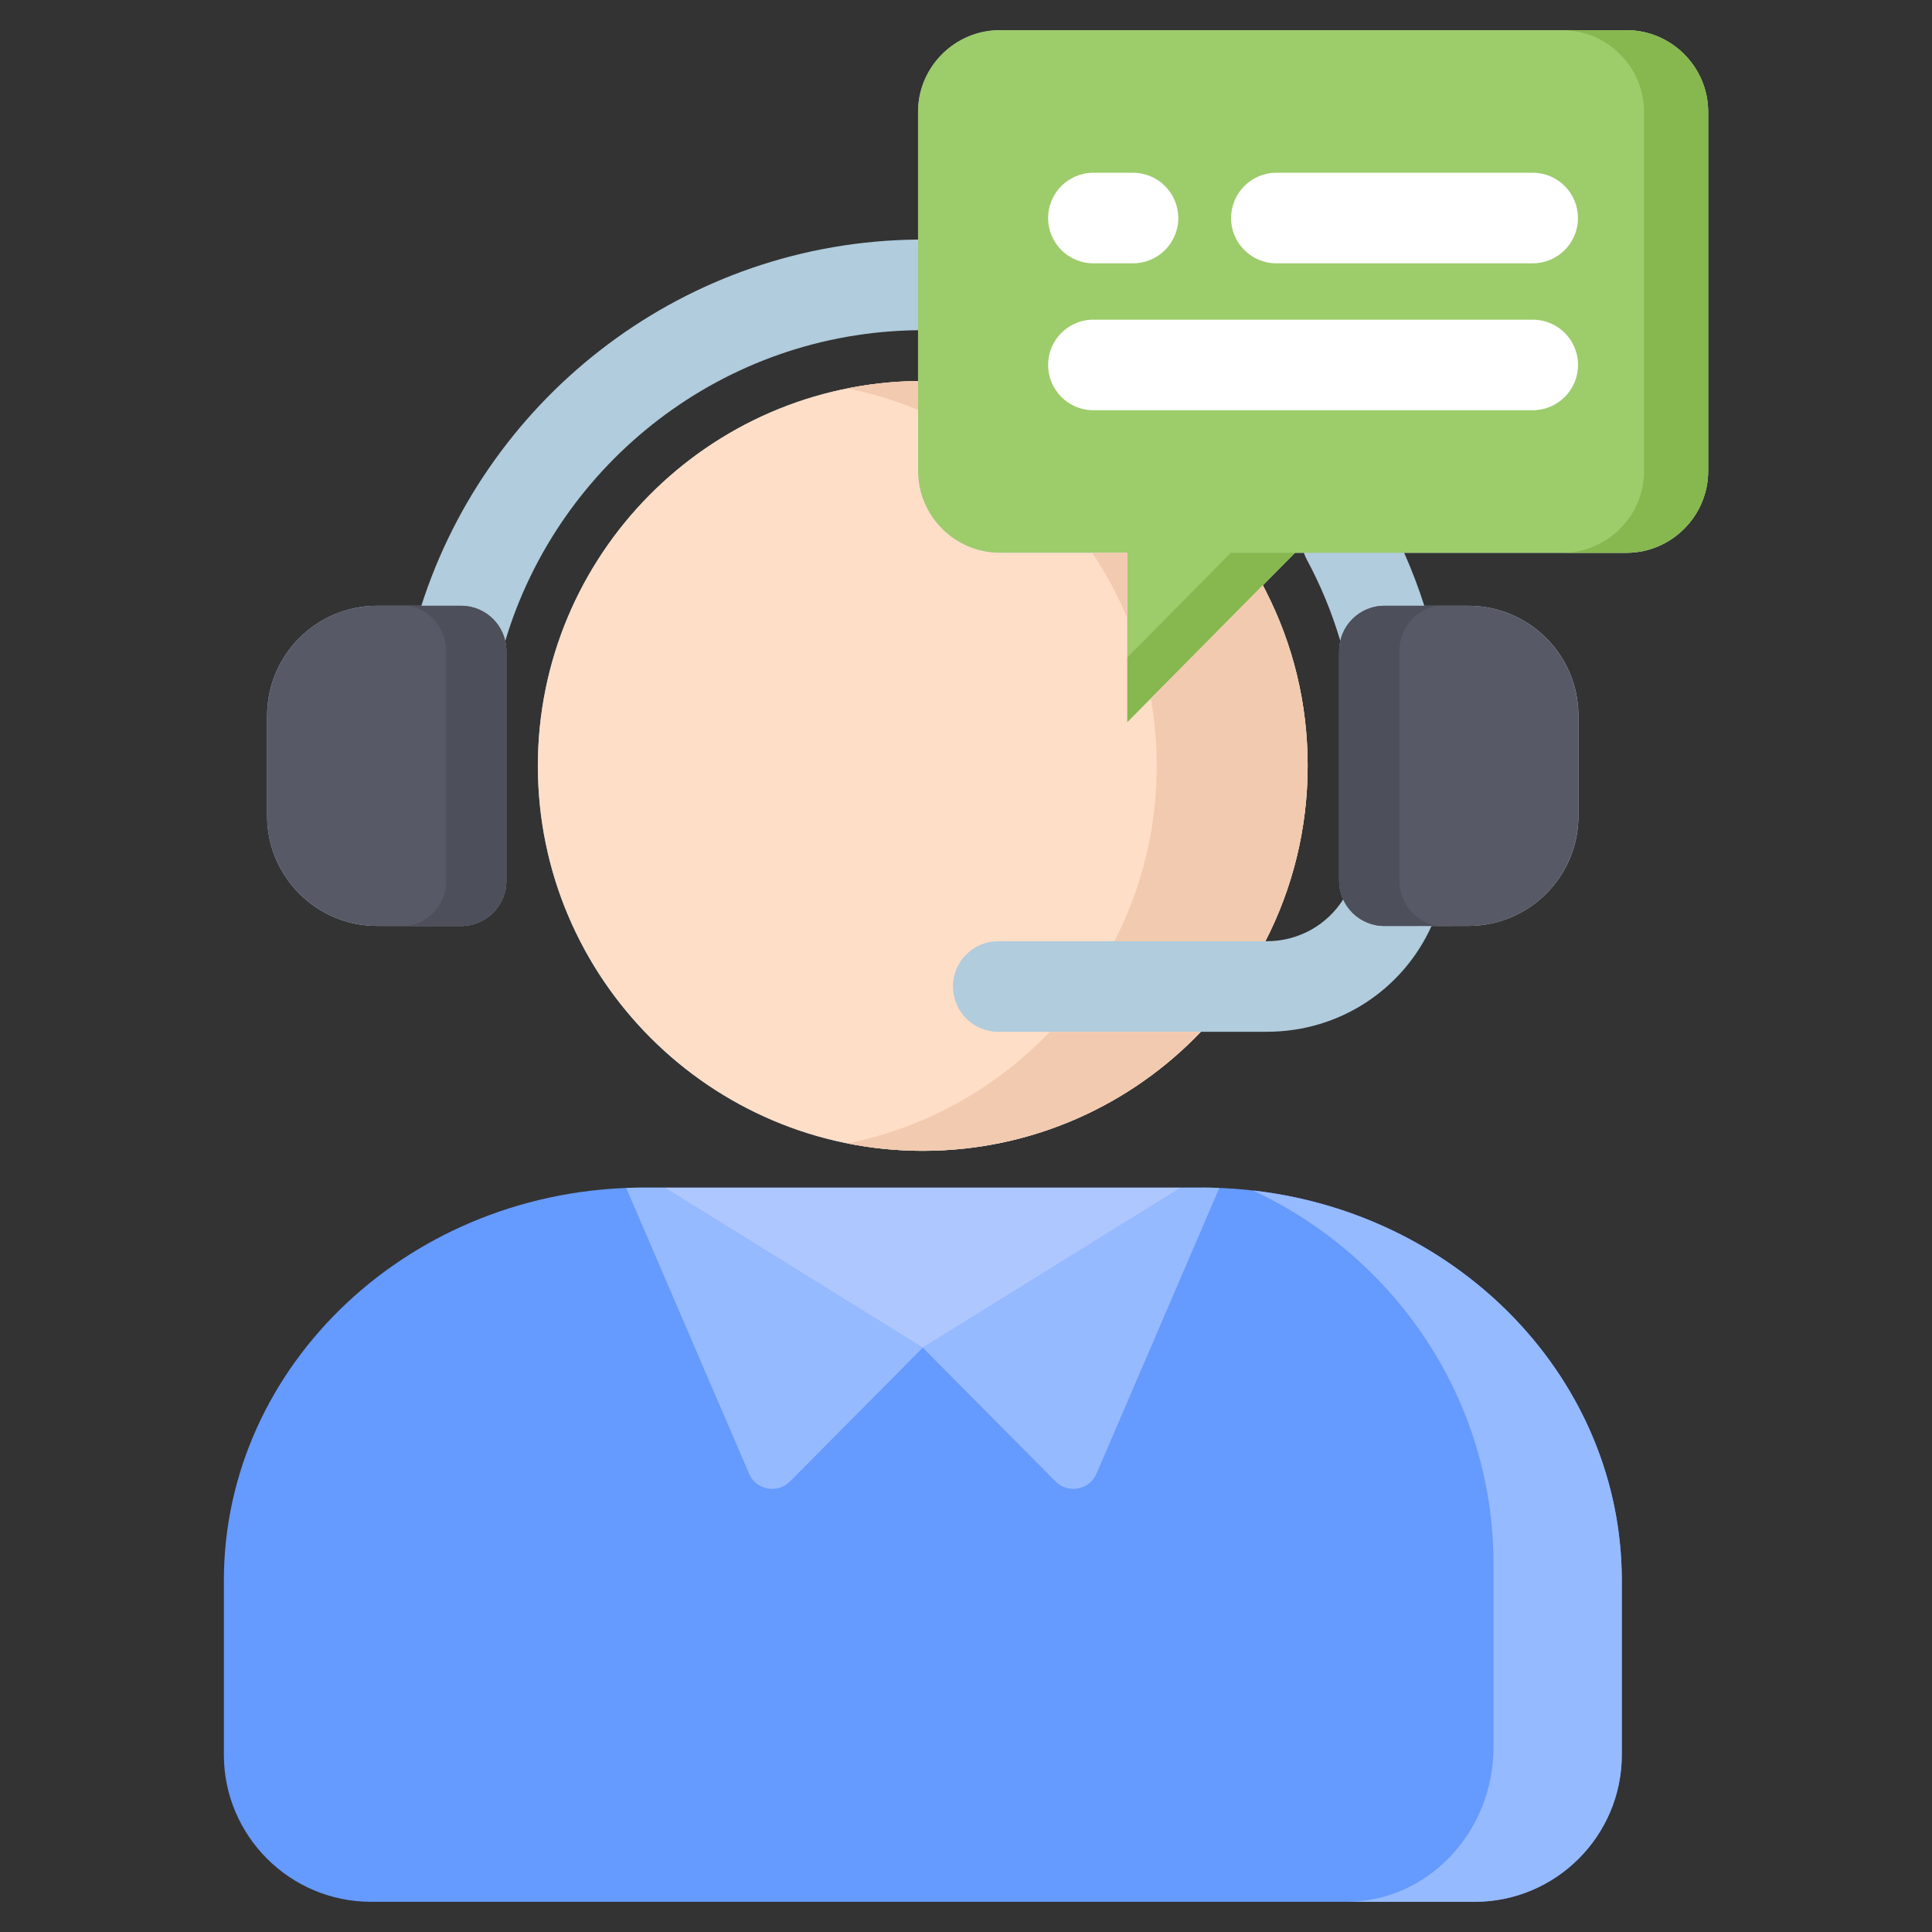 <svg width="24" height="24" viewBox="0 0 24 24" fill="none" xmlns="http://www.w3.org/2000/svg">
<rect x="0" y="0" width="24" height="24" fill="#333333" stroke="none"/>
<g clip-path="url(#clip0_226_1834)">
<path d="M20.205 0.375H12.419C11.861 0.375 11.405 0.833 11.405 1.389V2.976C8.518 3.001 6.072 4.907 5.234 7.525L4.683 7.525C3.931 7.525 3.318 8.137 3.318 8.89V10.137C3.318 10.89 3.931 11.502 4.683 11.502L5.728 11.503C6.039 11.503 6.29 11.251 6.29 10.941V8.088C6.29 8.045 6.285 8.004 6.276 7.964C6.939 5.75 8.984 4.128 11.405 4.102V4.733C8.795 4.765 6.681 6.897 6.681 9.514C6.681 12.151 8.827 14.296 11.464 14.296C12.82 14.296 14.047 13.728 14.918 12.817H15.738C16.646 12.817 17.43 12.286 17.783 11.503L18.242 11.502C18.995 11.502 19.608 10.89 19.608 10.137V8.89C19.608 8.137 18.995 7.525 18.242 7.525L17.693 7.525C17.622 7.301 17.538 7.082 17.443 6.867H20.205C20.763 6.867 21.219 6.409 21.219 5.853V1.389C21.219 0.833 20.763 0.375 20.205 0.375ZM16.234 6.952C16.407 7.273 16.546 7.612 16.65 7.962C16.641 8.002 16.636 8.044 16.636 8.088V10.94C16.636 11.023 16.654 11.101 16.686 11.172C16.487 11.487 16.136 11.692 15.738 11.692H15.719C16.055 11.038 16.244 10.298 16.244 9.514C16.244 8.745 16.067 8.01 15.718 7.33L15.688 7.271L16.087 6.867H16.197C16.207 6.896 16.219 6.924 16.234 6.952Z" fill="#B0CCDD"/>
<path d="M14.934 14.753H7.995C5.12 14.753 2.781 16.943 2.781 19.635V21.798C2.781 22.805 3.601 23.625 4.609 23.625H18.319C19.327 23.625 20.146 22.805 20.146 21.798V19.635C20.146 16.943 17.808 14.753 14.934 14.753H14.934Z" fill="#659AFF"/>
<path d="M15.566 14.789C17.33 15.612 18.553 17.383 18.553 19.429V21.704C18.553 22.763 17.733 23.625 16.725 23.625H18.319C19.327 23.625 20.147 22.805 20.147 21.798V19.635C20.147 17.143 18.143 15.082 15.566 14.789Z" fill="#96BAFF"/>
<path d="M14.933 14.753H14.67L11.463 16.741L13.112 18.403C13.268 18.56 13.534 18.509 13.621 18.306L15.147 14.757C15.076 14.754 15.004 14.752 14.933 14.752V14.753Z" fill="#96BAFF"/>
<path d="M7.995 14.753C7.922 14.753 7.851 14.754 7.779 14.757L9.305 18.306C9.392 18.51 9.658 18.56 9.814 18.403L11.463 16.741L8.256 14.753L7.995 14.753Z" fill="#96BAFF"/>
<path d="M14.67 14.753H8.256L11.463 16.741L14.67 14.753Z" fill="#AFC7FF"/>
<path d="M5.728 7.525L4.683 7.525C3.931 7.525 3.318 8.137 3.318 8.89V10.137C3.318 10.89 3.931 11.502 4.683 11.502L5.728 11.503C6.039 11.503 6.29 11.251 6.29 10.94V8.088C6.29 7.777 6.039 7.525 5.728 7.525V7.525Z" fill="#585966"/>
<path d="M17.197 7.525L18.242 7.525C18.994 7.525 19.607 8.137 19.607 8.89V10.137C19.607 10.89 18.994 11.502 18.242 11.502L17.197 11.503C16.887 11.503 16.635 11.251 16.635 10.94V8.088C16.635 7.777 16.887 7.525 17.197 7.525V7.525Z" fill="#585966"/>
<path d="M17.385 10.946V8.082C17.385 7.8 17.59 7.567 17.859 7.525L17.197 7.525C16.887 7.525 16.635 7.777 16.635 8.088V10.94C16.635 11.251 16.887 11.503 17.197 11.503L17.854 11.502C17.588 11.458 17.385 11.226 17.385 10.946Z" fill="#4D4F5B"/>
<path d="M5.541 10.946V8.082C5.541 7.8 5.335 7.567 5.066 7.525L5.728 7.525C6.039 7.525 6.291 7.777 6.291 8.088V10.94C6.291 11.251 6.039 11.503 5.728 11.503L5.072 11.502C5.338 11.458 5.541 11.226 5.541 10.946Z" fill="#4D4F5B"/>
<path d="M12.419 0.375H20.204C20.763 0.375 21.219 0.833 21.219 1.389V5.853C21.219 6.409 20.763 6.867 20.204 6.867H16.087L14.002 8.974V6.867H12.419C11.861 6.867 11.404 6.409 11.404 5.853V1.389C11.404 0.833 11.861 0.375 12.419 0.375Z" fill="#9DCC6B"/>
<path d="M14.002 8.169V8.974L16.086 6.867H15.29L14.002 8.169Z" fill="#87B74F"/>
<path d="M20.205 0.375H19.408C19.966 0.375 20.423 0.833 20.423 1.389V5.853C20.423 6.409 19.966 6.867 19.408 6.867H20.205C20.763 6.867 21.22 6.409 21.22 5.853V1.389C21.22 0.833 20.763 0.375 20.205 0.375Z" fill="#87B74F"/>
<path d="M12.4 12.817C12.09 12.817 11.838 12.565 11.838 12.254C11.838 11.944 12.09 11.692 12.4 11.692H15.719C16.055 11.038 16.244 10.298 16.244 9.514C16.244 8.745 16.067 8.01 15.718 7.33L15.688 7.271L14.002 8.974V6.867H12.419C11.861 6.867 11.405 6.409 11.405 5.853V4.733C8.795 4.764 6.682 6.897 6.682 9.514C6.682 12.151 8.827 14.296 11.464 14.296C12.82 14.296 14.047 13.728 14.918 12.817H12.4Z" fill="#FFDEC7"/>
<path d="M11.405 5.091V4.733C11.104 4.736 10.81 4.768 10.525 4.825C10.83 4.886 11.124 4.976 11.405 5.091Z" fill="#F2CAAF"/>
<path d="M14.003 7.677V6.867H13.568C13.738 7.121 13.884 7.392 14.003 7.677Z" fill="#F2CAAF"/>
<path d="M10.525 14.204C10.829 14.264 11.143 14.296 11.463 14.296C12.82 14.296 14.047 13.728 14.918 12.817H13.042C12.377 13.512 11.505 14.008 10.525 14.204V14.204Z" fill="#F2CAAF"/>
<path d="M15.718 7.33L15.687 7.271L14.296 8.677C14.344 8.949 14.369 9.229 14.369 9.514C14.369 10.298 14.18 11.038 13.844 11.692H15.719C16.055 11.038 16.244 10.298 16.244 9.514C16.244 8.745 16.067 8.01 15.718 7.33H15.718Z" fill="#F2CAAF"/>
<path d="M19.04 3.971H13.582C13.271 3.971 13.02 4.223 13.02 4.533C13.02 4.844 13.271 5.096 13.582 5.096H19.04C19.351 5.096 19.603 4.844 19.603 4.533C19.603 4.223 19.351 3.971 19.04 3.971Z" fill="white"/>
<path d="M13.582 3.271H14.074C14.385 3.271 14.637 3.019 14.637 2.709C14.637 2.398 14.385 2.146 14.074 2.146H13.582C13.271 2.146 13.02 2.398 13.02 2.709C13.02 3.019 13.271 3.271 13.582 3.271Z" fill="white"/>
<path d="M15.855 3.271H19.04C19.351 3.271 19.602 3.019 19.602 2.709C19.602 2.398 19.351 2.146 19.04 2.146H15.855C15.545 2.146 15.293 2.398 15.293 2.709C15.293 3.019 15.545 3.271 15.855 3.271Z" fill="white"/>
</g>
<defs>
<clipPath id="clip0_226_1834">
<rect width="24" height="24" fill="white"/>
</clipPath>
</defs>
</svg>
